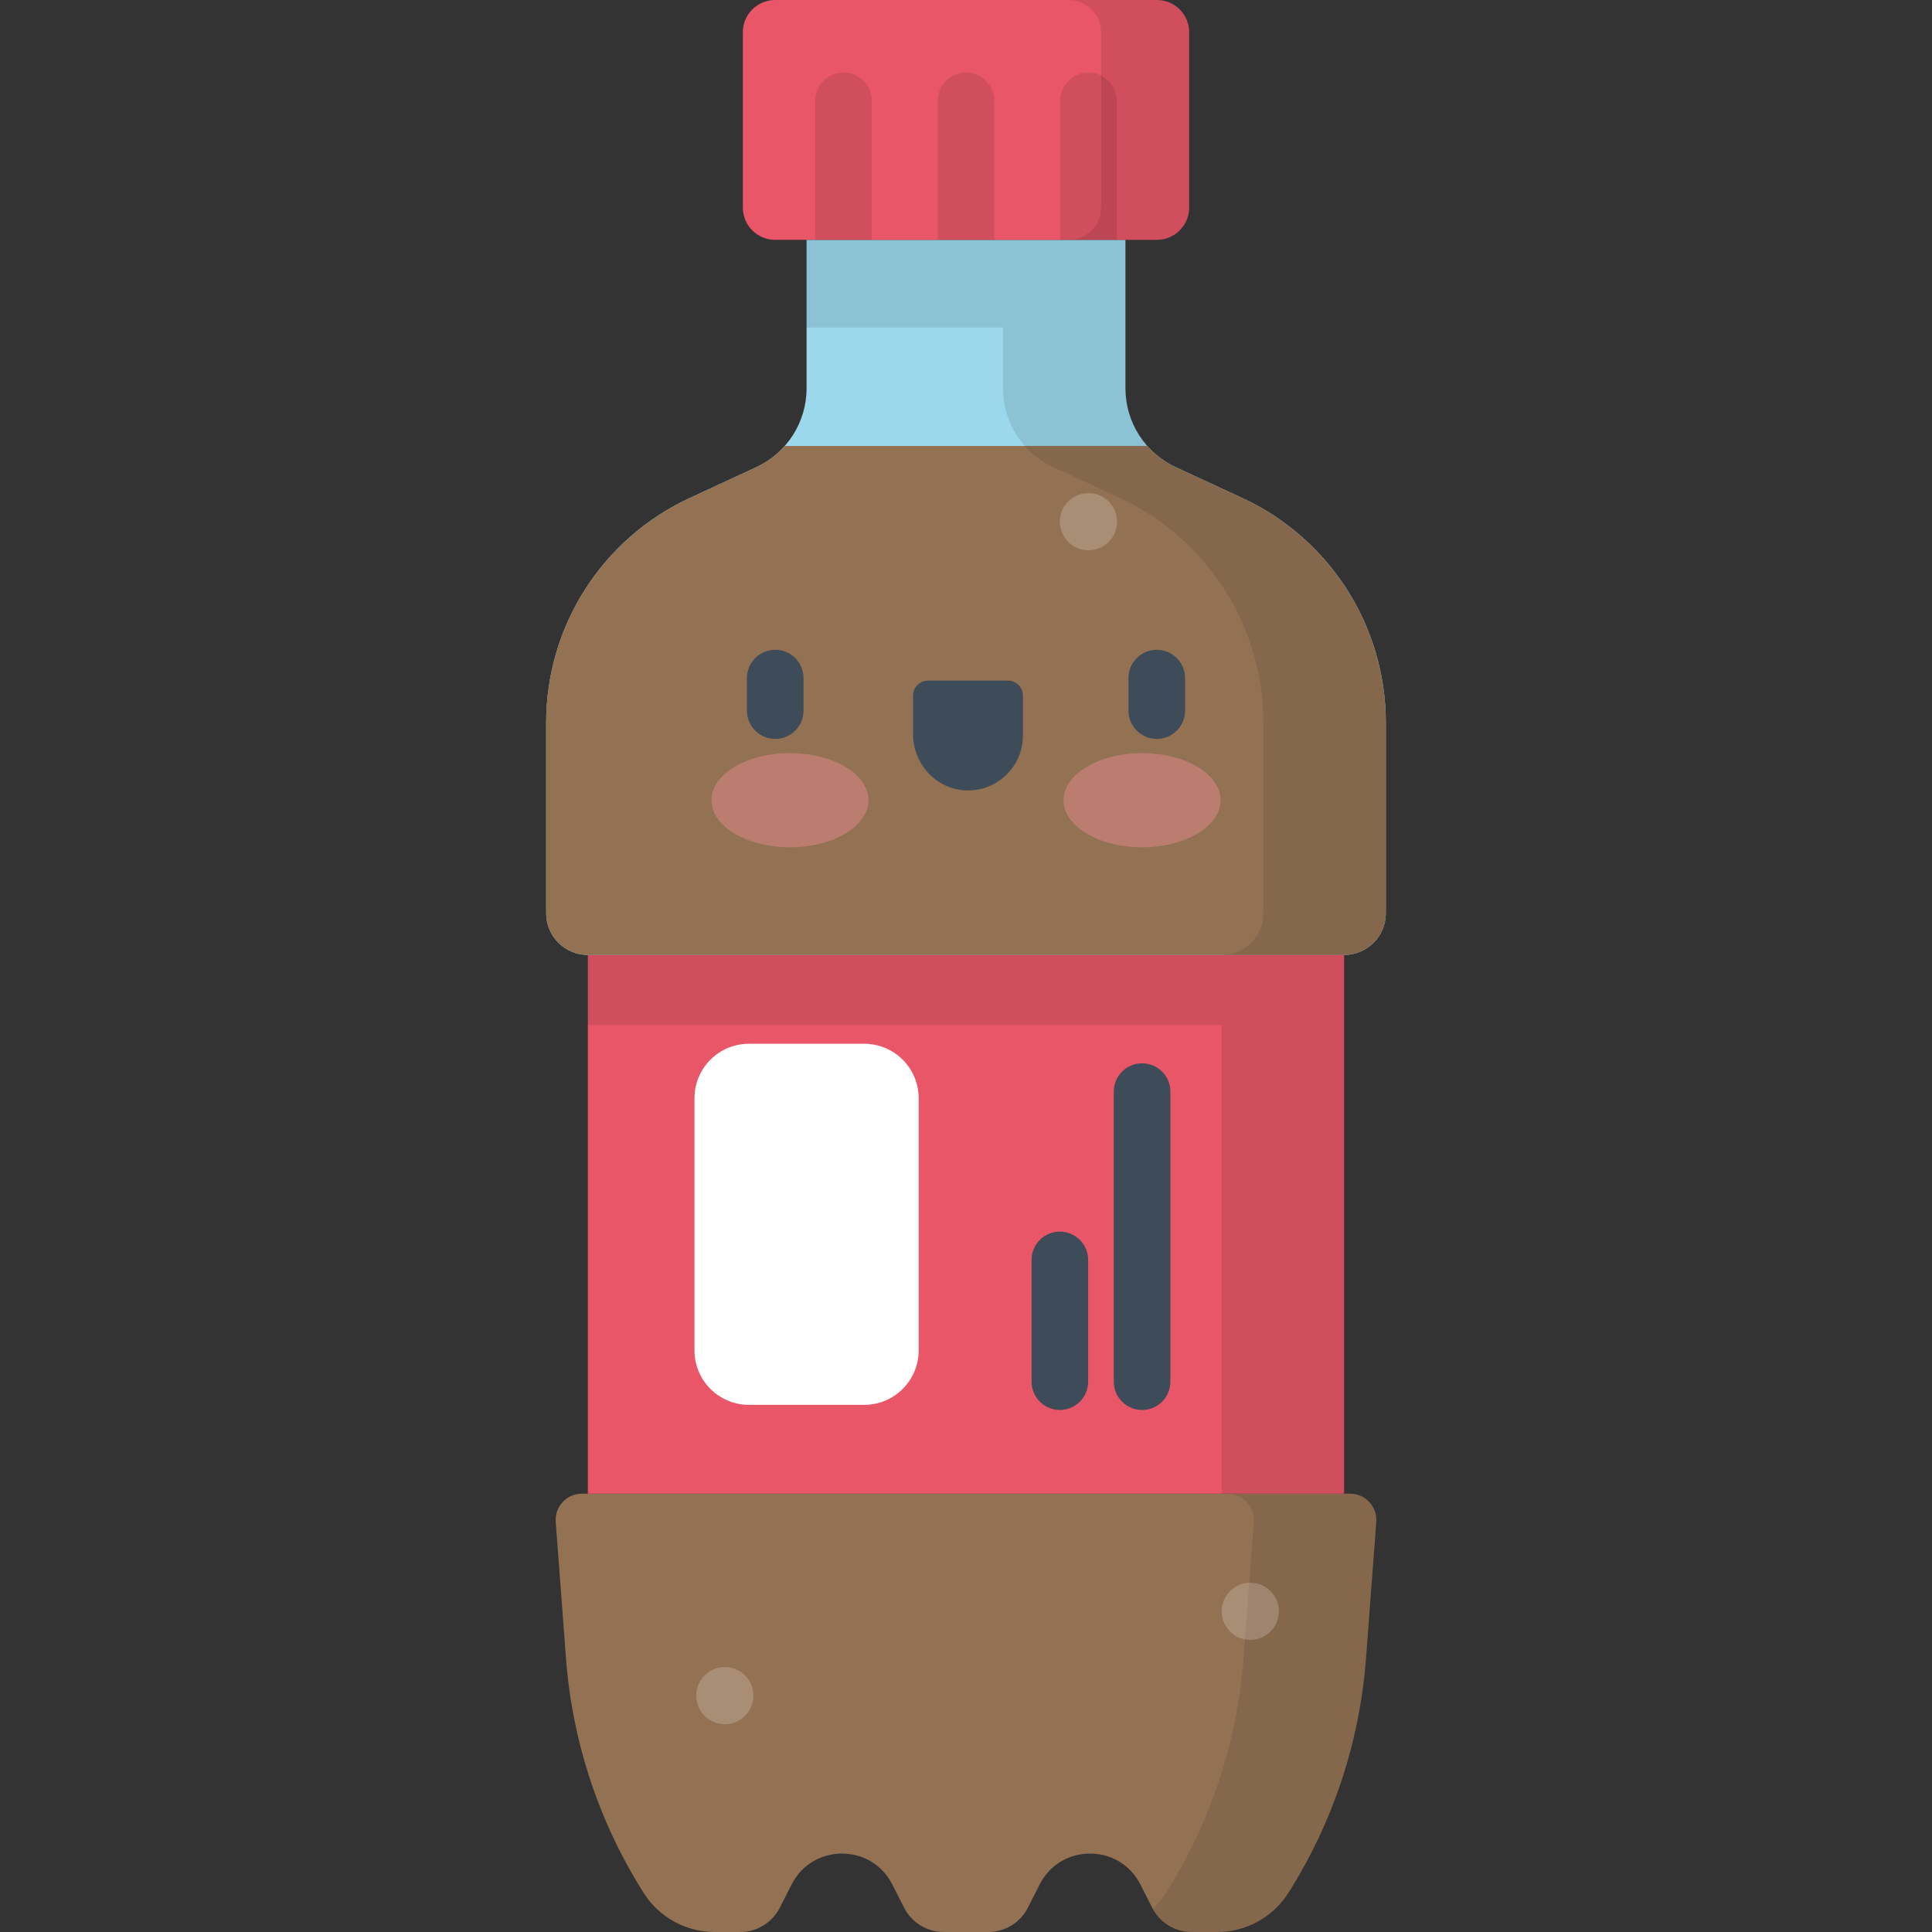 <?xml version="1.0" encoding="iso-8859-1"?>
<!-- Generator: Adobe Illustrator 19.0.0, SVG Export Plug-In . SVG Version: 6.00 Build 0)  -->
<svg xmlns="http://www.w3.org/2000/svg" xmlns:xlink="http://www.w3.org/1999/xlink" version="1.1" id="Capa_1" x="0px" y="0px" viewBox="0 0 512 512" style="enable-background:new 0 0 512 512;" xml:space="preserve">
<rect x="0" y="0" width="512" height="512" fill="#333333" stroke="none"/>
<path style="fill:#9BD8EB;" d="M298.25,102.912V63.557h-84.5v39.355c0,8.984-5.219,17.149-13.372,20.922l-17.587,8.138  c-23.2,10.735-38.05,33.97-38.05,59.533v50.516c0,6.104,4.948,11.052,11.052,11.052h200.415c6.104,0,11.052-4.948,11.052-11.052  v-50.516c0-25.563-14.85-48.798-38.05-59.533l-17.587-8.138C303.469,120.061,298.25,111.895,298.25,102.912z"/>
<path style="fill:#E85668;" d="M306.59,63.557H205.41c-4.722,0-8.549-3.828-8.549-8.549V8.55c0-4.722,3.828-8.55,8.549-8.55h101.18  c4.722,0,8.549,3.828,8.549,8.55v46.458C315.14,59.729,311.312,63.557,306.59,63.557z"/>
<g style="opacity:0.1;">
	<path d="M306.59,0h-23.351c4.722,0,8.549,3.828,8.549,8.55v46.458c0,4.722-3.828,8.55-8.549,8.55h23.351   c4.722,0,8.549-3.828,8.549-8.55V8.55C315.139,3.828,311.312,0,306.59,0z"/>
</g>
<path style="fill:#937254;" d="M209.785,499.406l-3.127,6.158c-2.005,3.948-6.057,6.436-10.485,6.436h-6.779  c-7.634,0-14.736-3.91-18.819-10.361l0,0c-11.852-18.725-18.919-40.076-20.582-62.174l-2.719-36.15  c-0.304-4.035,2.889-7.476,6.935-7.476H357.79c4.047,0,7.239,3.441,6.935,7.476l-2.719,36.15  c-1.662,22.098-8.73,43.449-20.581,62.174l0,0C337.342,508.09,330.24,512,322.605,512h-6.779c-4.428,0-8.48-2.487-10.485-6.436  l-3.127-6.158c-5.545-10.922-21.146-10.922-26.691,0l-3.127,6.158c-2.005,3.948-6.057,6.436-10.485,6.436h-11.823  c-4.428,0-8.481-2.487-10.485-6.436l-3.127-6.158C230.931,488.484,215.331,488.484,209.785,499.406z"/>
<rect x="155.789" y="253.07" style="fill:#E85668;" width="200.41" height="142.77"/>
<path style="fill:#FFFFFF;" d="M198.479,372.304h30.541c7.975,0,14.44-6.465,14.44-14.44v-66.818c0-7.975-6.465-14.44-14.44-14.44  h-30.541c-7.975,0-14.44,6.465-14.44,14.44v66.818C184.039,365.839,190.504,372.304,198.479,372.304z"/>
<g style="opacity:0.1;">
	<path d="M357.79,395.839h-32.45c4.047,0,7.239,3.441,6.935,7.476l-2.719,36.15c-1.662,22.098-8.73,43.449-20.581,62.174l0,0   c-0.988,1.561-2.155,2.969-3.461,4.213c2.054,3.774,5.998,6.148,10.313,6.148h6.779c7.634,0,14.736-3.91,18.819-10.361   c11.852-18.725,18.919-40.076,20.581-62.174l2.719-36.15C365.029,399.28,361.837,395.839,357.79,395.839z"/>
</g>
<g style="opacity:0.1;">
	<polygon points="155.793,253.072 155.793,271.653 323.758,271.653 323.758,395.839 356.207,395.839 356.207,253.072  "/>
</g>
<g style="opacity:0.1;">
	<path d="M223.549,19.219c-4.143,0-7.5,3.358-7.5,7.5v36.837h15V26.719C231.049,22.577,227.691,19.219,223.549,19.219z    M288.45,19.219c-4.143,0-7.5,3.358-7.5,7.5v36.837h15V26.719C295.95,22.577,292.592,19.219,288.45,19.219z M256,19.219   c-4.143,0-7.5,3.358-7.5,7.5v36.837h15V26.719C263.5,22.577,260.143,19.219,256,19.219z"/>
</g>
<path style="fill:#937254;" d="M329.209,131.972l-17.587-8.138c-2.945-1.363-5.5-3.306-7.572-5.646h-96.1  c-2.072,2.341-4.627,4.284-7.572,5.646l-17.587,8.138c-23.2,10.735-38.05,33.97-38.05,59.533v50.516  c0,6.104,4.948,11.052,11.052,11.052h200.415c6.104,0,11.052-4.948,11.052-11.052v-50.516  C367.259,165.941,352.409,142.707,329.209,131.972z"/>
<g style="opacity:0.1;">
	<path d="M329.209,131.972l-17.587-8.138c-8.153-3.773-13.372-11.938-13.372-20.922V63.557h-84.5v23.239h52.051v16.116   c0,8.984,5.219,17.149,13.372,20.922l17.587,8.138c23.2,10.735,38.05,33.97,38.05,59.533v50.516   c0,6.104-4.948,11.052-11.052,11.052h32.45c6.104,0,11.052-4.948,11.052-11.052v-50.516   C367.259,165.941,352.409,142.707,329.209,131.972z"/>
</g>
<g style="opacity:0.4;">
	<ellipse style="fill:#F98F9D;" cx="302.66" cy="212.06" rx="20.803" ry="12.466"/>
	<ellipse style="fill:#F98F9D;" cx="209.34" cy="212.06" rx="20.803" ry="12.466"/>
</g>
<g>
	<path style="fill:#3E4B58;" d="M205.441,195.825c-4.143,0-7.5-3.358-7.5-7.5v-8.624c0-4.142,3.357-7.5,7.5-7.5s7.5,3.358,7.5,7.5   v8.624C212.941,192.467,209.585,195.825,205.441,195.825z"/>
	<path style="fill:#3E4B58;" d="M306.558,195.825c-4.143,0-7.5-3.358-7.5-7.5v-8.624c0-4.142,3.357-7.5,7.5-7.5s7.5,3.358,7.5,7.5   v8.624C314.058,192.467,310.7,195.825,306.558,195.825z"/>
	<path style="fill:#3E4B58;" d="M271.086,194.923c0,8.215-6.805,14.84-15.086,14.546c-7.887-0.281-14.024-7.002-14.025-14.895   v-10.238c0-2.192,1.777-3.969,3.969-3.969h21.173c2.192,0,3.969,1.777,3.969,3.969V194.923z"/>
</g>
<g style="opacity:0.2;">
	<circle style="fill:#FFFFFF;" cx="331.34" cy="427.01" r="7.579"/>
	<circle style="fill:#FFFFFF;" cx="192.079" cy="449.36" r="7.579"/>
	<circle style="fill:#FFFFFF;" cx="288.45" cy="138.25" r="7.579"/>
</g>
<g>
	<path style="fill:#3E4B58;" d="M280.87,373.657c-4.143,0-7.5-3.358-7.5-7.5v-32.264c0-4.142,3.357-7.5,7.5-7.5s7.5,3.358,7.5,7.5   v32.264C288.37,370.299,285.013,373.657,280.87,373.657z"/>
	<path style="fill:#3E4B58;" d="M302.664,373.657c-4.143,0-7.5-3.358-7.5-7.5v-76.871c0-4.142,3.357-7.5,7.5-7.5s7.5,3.358,7.5,7.5   v76.871C310.164,370.299,306.807,373.657,302.664,373.657z"/>
</g>
<g>
</g>
<g>
</g>
<g>
</g>
<g>
</g>
<g>
</g>
<g>
</g>
<g>
</g>
<g>
</g>
<g>
</g>
<g>
</g>
<g>
</g>
<g>
</g>
<g>
</g>
<g>
</g>
<g>
</g>
</svg>
